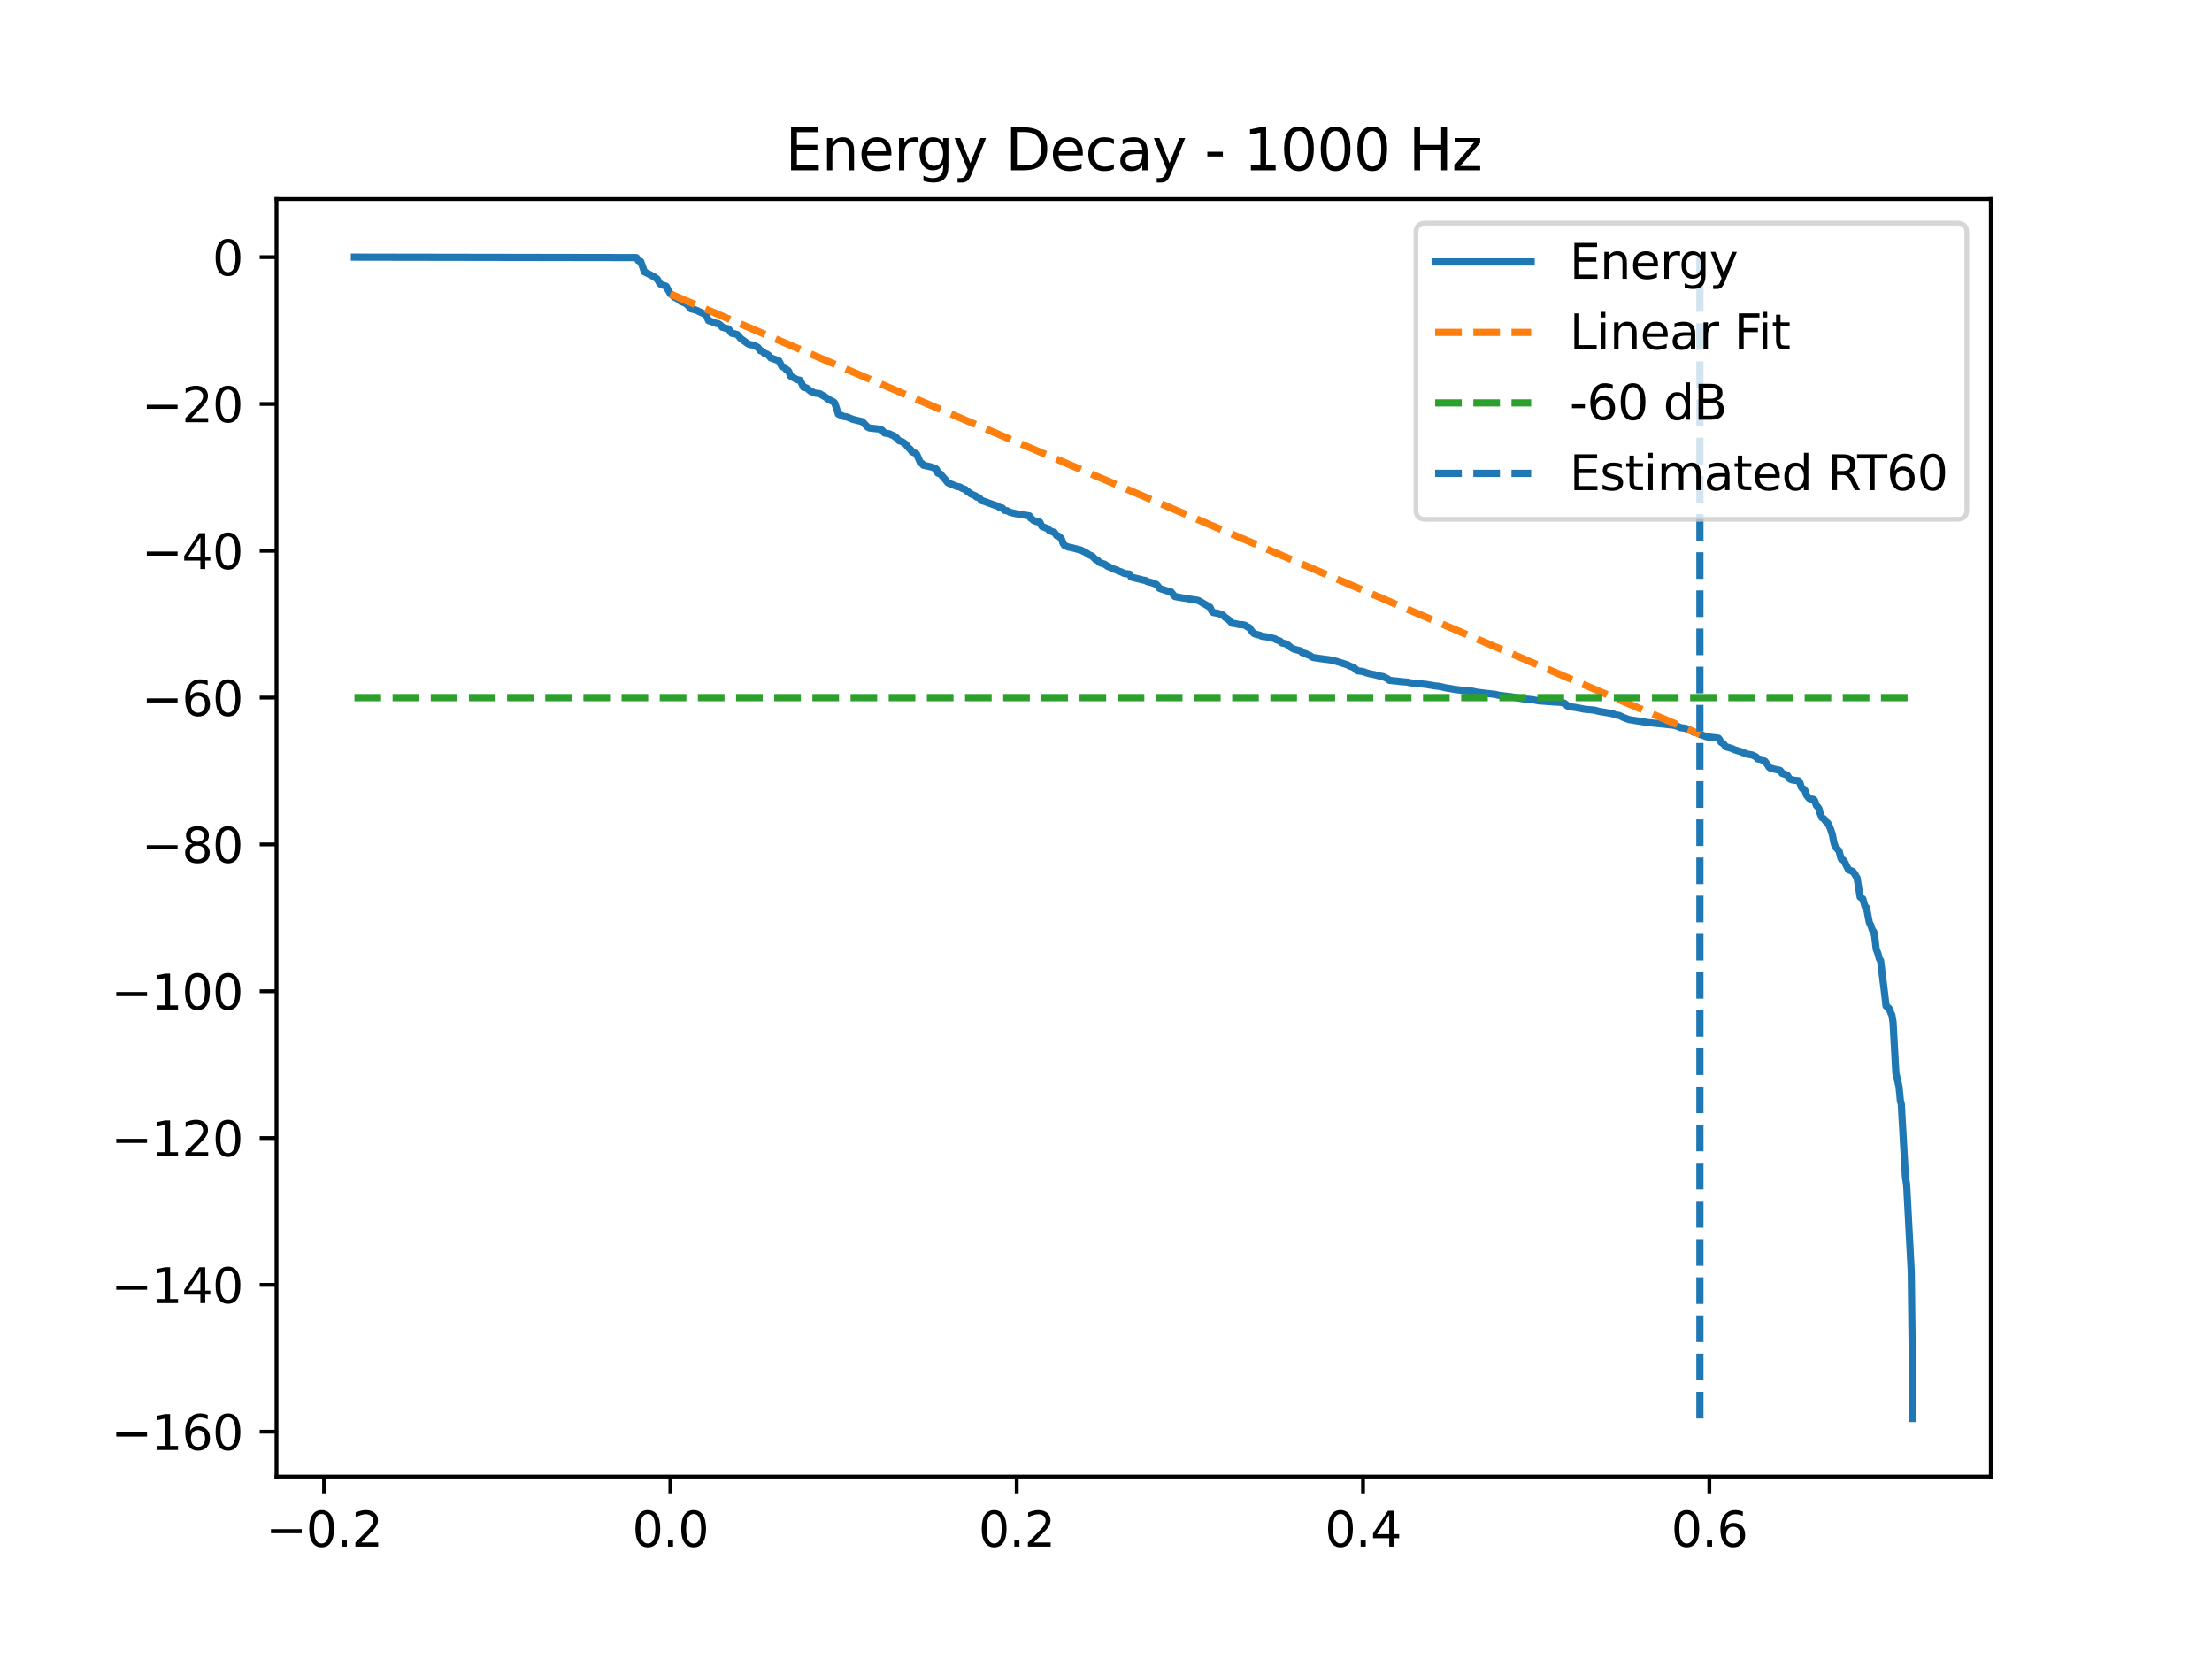 <?xml version="1.0" encoding="utf-8" standalone="no"?>
<!DOCTYPE svg PUBLIC "-//W3C//DTD SVG 1.1//EN"
  "http://www.w3.org/Graphics/SVG/1.1/DTD/svg11.dtd">
<svg xmlns:xlink="http://www.w3.org/1999/xlink" width="460.8pt" height="345.6pt" viewBox="0 0 460.8 345.6" xmlns="http://www.w3.org/2000/svg" version="1.1">
 <defs>
  <style type="text/css">*{stroke-linejoin: round; stroke-linecap: butt}</style>
 </defs>
 <g id="figure_1">
  <g id="patch_1">
   <path d="M 0 345.6 
L 460.8 345.6 
L 460.8 0 
L 0 0 
z
" style="fill: #ffffff"/>
  </g>
  <g id="axes_1">
   <g id="patch_2">
    <path d="M 57.6 307.584 
L 414.72 307.584 
L 414.72 41.472 
L 57.6 41.472 
z
" style="fill: #ffffff"/>
   </g>
   <g id="matplotlib.axis_1">
    <g id="xtick_1">
     <g id="line2d_1">
      <defs>
       <path id="m0df8a20356" d="M 0 0 
L 0 3.5 
" style="stroke: #000000; stroke-width: 0.8"/>
      </defs>
      <g>
       <use xlink:href="#m0df8a20356" x="67.505" y="307.584" style="stroke: #000000; stroke-width: 0.8"/>
      </g>
     </g>
     <g id="text_1">
      <!-- −0.2 -->
      <g transform="translate(55.364 322.182) scale(0.1 -0.1)">
       <defs>
        <path id="DejaVuSans-2212" d="M 678 2272 
L 4684 2272 
L 4684 1741 
L 678 1741 
L 678 2272 
z
" transform="scale(0.016)"/>
        <path id="DejaVuSans-30" d="M 2034 4250 
Q 1547 4250 1301 3770 
Q 1056 3291 1056 2328 
Q 1056 1369 1301 889 
Q 1547 409 2034 409 
Q 2525 409 2770 889 
Q 3016 1369 3016 2328 
Q 3016 3291 2770 3770 
Q 2525 4250 2034 4250 
z
M 2034 4750 
Q 2819 4750 3233 4129 
Q 3647 3509 3647 2328 
Q 3647 1150 3233 529 
Q 2819 -91 2034 -91 
Q 1250 -91 836 529 
Q 422 1150 422 2328 
Q 422 3509 836 4129 
Q 1250 4750 2034 4750 
z
" transform="scale(0.016)"/>
        <path id="DejaVuSans-2e" d="M 684 794 
L 1344 794 
L 1344 0 
L 684 0 
L 684 794 
z
" transform="scale(0.016)"/>
        <path id="DejaVuSans-32" d="M 1228 531 
L 3431 531 
L 3431 0 
L 469 0 
L 469 531 
Q 828 903 1448 1529 
Q 2069 2156 2228 2338 
Q 2531 2678 2651 2914 
Q 2772 3150 2772 3378 
Q 2772 3750 2511 3984 
Q 2250 4219 1831 4219 
Q 1534 4219 1204 4116 
Q 875 4013 500 3803 
L 500 4441 
Q 881 4594 1212 4672 
Q 1544 4750 1819 4750 
Q 2544 4750 2975 4387 
Q 3406 4025 3406 3419 
Q 3406 3131 3298 2873 
Q 3191 2616 2906 2266 
Q 2828 2175 2409 1742 
Q 1991 1309 1228 531 
z
" transform="scale(0.016)"/>
       </defs>
       <use xlink:href="#DejaVuSans-2212"/>
       <use xlink:href="#DejaVuSans-30" transform="translate(83.789 0)"/>
       <use xlink:href="#DejaVuSans-2e" transform="translate(147.412 0)"/>
       <use xlink:href="#DejaVuSans-32" transform="translate(179.199 0)"/>
      </g>
     </g>
    </g>
    <g id="xtick_2">
     <g id="line2d_2">
      <g>
       <use xlink:href="#m0df8a20356" x="139.65" y="307.584" style="stroke: #000000; stroke-width: 0.8"/>
      </g>
     </g>
     <g id="text_2">
      <!-- 0.0 -->
      <g transform="translate(131.699 322.182) scale(0.1 -0.1)">
       <use xlink:href="#DejaVuSans-30"/>
       <use xlink:href="#DejaVuSans-2e" transform="translate(63.623 0)"/>
       <use xlink:href="#DejaVuSans-30" transform="translate(95.41 0)"/>
      </g>
     </g>
    </g>
    <g id="xtick_3">
     <g id="line2d_3">
      <g>
       <use xlink:href="#m0df8a20356" x="211.796" y="307.584" style="stroke: #000000; stroke-width: 0.8"/>
      </g>
     </g>
     <g id="text_3">
      <!-- 0.2 -->
      <g transform="translate(203.844 322.182) scale(0.1 -0.1)">
       <use xlink:href="#DejaVuSans-30"/>
       <use xlink:href="#DejaVuSans-2e" transform="translate(63.623 0)"/>
       <use xlink:href="#DejaVuSans-32" transform="translate(95.41 0)"/>
      </g>
     </g>
    </g>
    <g id="xtick_4">
     <g id="line2d_4">
      <g>
       <use xlink:href="#m0df8a20356" x="283.941" y="307.584" style="stroke: #000000; stroke-width: 0.8"/>
      </g>
     </g>
     <g id="text_4">
      <!-- 0.4 -->
      <g transform="translate(275.99 322.182) scale(0.1 -0.1)">
       <defs>
        <path id="DejaVuSans-34" d="M 2419 4116 
L 825 1625 
L 2419 1625 
L 2419 4116 
z
M 2253 4666 
L 3047 4666 
L 3047 1625 
L 3713 1625 
L 3713 1100 
L 3047 1100 
L 3047 0 
L 2419 0 
L 2419 1100 
L 313 1100 
L 313 1709 
L 2253 4666 
z
" transform="scale(0.016)"/>
       </defs>
       <use xlink:href="#DejaVuSans-30"/>
       <use xlink:href="#DejaVuSans-2e" transform="translate(63.623 0)"/>
       <use xlink:href="#DejaVuSans-34" transform="translate(95.41 0)"/>
      </g>
     </g>
    </g>
    <g id="xtick_5">
     <g id="line2d_5">
      <g>
       <use xlink:href="#m0df8a20356" x="356.087" y="307.584" style="stroke: #000000; stroke-width: 0.8"/>
      </g>
     </g>
     <g id="text_5">
      <!-- 0.6 -->
      <g transform="translate(348.135 322.182) scale(0.1 -0.1)">
       <defs>
        <path id="DejaVuSans-36" d="M 2113 2584 
Q 1688 2584 1439 2293 
Q 1191 2003 1191 1497 
Q 1191 994 1439 701 
Q 1688 409 2113 409 
Q 2538 409 2786 701 
Q 3034 994 3034 1497 
Q 3034 2003 2786 2293 
Q 2538 2584 2113 2584 
z
M 3366 4563 
L 3366 3988 
Q 3128 4100 2886 4159 
Q 2644 4219 2406 4219 
Q 1781 4219 1451 3797 
Q 1122 3375 1075 2522 
Q 1259 2794 1537 2939 
Q 1816 3084 2150 3084 
Q 2853 3084 3261 2657 
Q 3669 2231 3669 1497 
Q 3669 778 3244 343 
Q 2819 -91 2113 -91 
Q 1303 -91 875 529 
Q 447 1150 447 2328 
Q 447 3434 972 4092 
Q 1497 4750 2381 4750 
Q 2619 4750 2861 4703 
Q 3103 4656 3366 4563 
z
" transform="scale(0.016)"/>
       </defs>
       <use xlink:href="#DejaVuSans-30"/>
       <use xlink:href="#DejaVuSans-2e" transform="translate(63.623 0)"/>
       <use xlink:href="#DejaVuSans-36" transform="translate(95.41 0)"/>
      </g>
     </g>
    </g>
   </g>
   <g id="matplotlib.axis_2">
    <g id="ytick_1">
     <g id="line2d_6">
      <defs>
       <path id="m61b5b9d5f4" d="M 0 0 
L -3.5 0 
" style="stroke: #000000; stroke-width: 0.8"/>
      </defs>
      <g>
       <use xlink:href="#m61b5b9d5f4" x="57.6" y="298.248" style="stroke: #000000; stroke-width: 0.8"/>
      </g>
     </g>
     <g id="text_6">
      <!-- −160 -->
      <g transform="translate(23.133 302.047) scale(0.1 -0.1)">
       <defs>
        <path id="DejaVuSans-31" d="M 794 531 
L 1825 531 
L 1825 4091 
L 703 3866 
L 703 4441 
L 1819 4666 
L 2450 4666 
L 2450 531 
L 3481 531 
L 3481 0 
L 794 0 
L 794 531 
z
" transform="scale(0.016)"/>
       </defs>
       <use xlink:href="#DejaVuSans-2212"/>
       <use xlink:href="#DejaVuSans-31" transform="translate(83.789 0)"/>
       <use xlink:href="#DejaVuSans-36" transform="translate(147.412 0)"/>
       <use xlink:href="#DejaVuSans-30" transform="translate(211.035 0)"/>
      </g>
     </g>
    </g>
    <g id="ytick_2">
     <g id="line2d_7">
      <g>
       <use xlink:href="#m61b5b9d5f4" x="57.6" y="267.663" style="stroke: #000000; stroke-width: 0.8"/>
      </g>
     </g>
     <g id="text_7">
      <!-- −140 -->
      <g transform="translate(23.133 271.462) scale(0.1 -0.1)">
       <use xlink:href="#DejaVuSans-2212"/>
       <use xlink:href="#DejaVuSans-31" transform="translate(83.789 0)"/>
       <use xlink:href="#DejaVuSans-34" transform="translate(147.412 0)"/>
       <use xlink:href="#DejaVuSans-30" transform="translate(211.035 0)"/>
      </g>
     </g>
    </g>
    <g id="ytick_3">
     <g id="line2d_8">
      <g>
       <use xlink:href="#m61b5b9d5f4" x="57.6" y="237.078" style="stroke: #000000; stroke-width: 0.8"/>
      </g>
     </g>
     <g id="text_8">
      <!-- −120 -->
      <g transform="translate(23.133 240.877) scale(0.1 -0.1)">
       <use xlink:href="#DejaVuSans-2212"/>
       <use xlink:href="#DejaVuSans-31" transform="translate(83.789 0)"/>
       <use xlink:href="#DejaVuSans-32" transform="translate(147.412 0)"/>
       <use xlink:href="#DejaVuSans-30" transform="translate(211.035 0)"/>
      </g>
     </g>
    </g>
    <g id="ytick_4">
     <g id="line2d_9">
      <g>
       <use xlink:href="#m61b5b9d5f4" x="57.6" y="206.493" style="stroke: #000000; stroke-width: 0.8"/>
      </g>
     </g>
     <g id="text_9">
      <!-- −100 -->
      <g transform="translate(23.133 210.292) scale(0.1 -0.1)">
       <use xlink:href="#DejaVuSans-2212"/>
       <use xlink:href="#DejaVuSans-31" transform="translate(83.789 0)"/>
       <use xlink:href="#DejaVuSans-30" transform="translate(147.412 0)"/>
       <use xlink:href="#DejaVuSans-30" transform="translate(211.035 0)"/>
      </g>
     </g>
    </g>
    <g id="ytick_5">
     <g id="line2d_10">
      <g>
       <use xlink:href="#m61b5b9d5f4" x="57.6" y="175.908" style="stroke: #000000; stroke-width: 0.8"/>
      </g>
     </g>
     <g id="text_10">
      <!-- −80 -->
      <g transform="translate(29.495 179.707) scale(0.1 -0.1)">
       <defs>
        <path id="DejaVuSans-38" d="M 2034 2216 
Q 1584 2216 1326 1975 
Q 1069 1734 1069 1313 
Q 1069 891 1326 650 
Q 1584 409 2034 409 
Q 2484 409 2743 651 
Q 3003 894 3003 1313 
Q 3003 1734 2745 1975 
Q 2488 2216 2034 2216 
z
M 1403 2484 
Q 997 2584 770 2862 
Q 544 3141 544 3541 
Q 544 4100 942 4425 
Q 1341 4750 2034 4750 
Q 2731 4750 3128 4425 
Q 3525 4100 3525 3541 
Q 3525 3141 3298 2862 
Q 3072 2584 2669 2484 
Q 3125 2378 3379 2068 
Q 3634 1759 3634 1313 
Q 3634 634 3220 271 
Q 2806 -91 2034 -91 
Q 1263 -91 848 271 
Q 434 634 434 1313 
Q 434 1759 690 2068 
Q 947 2378 1403 2484 
z
M 1172 3481 
Q 1172 3119 1398 2916 
Q 1625 2713 2034 2713 
Q 2441 2713 2670 2916 
Q 2900 3119 2900 3481 
Q 2900 3844 2670 4047 
Q 2441 4250 2034 4250 
Q 1625 4250 1398 4047 
Q 1172 3844 1172 3481 
z
" transform="scale(0.016)"/>
       </defs>
       <use xlink:href="#DejaVuSans-2212"/>
       <use xlink:href="#DejaVuSans-38" transform="translate(83.789 0)"/>
       <use xlink:href="#DejaVuSans-30" transform="translate(147.412 0)"/>
      </g>
     </g>
    </g>
    <g id="ytick_6">
     <g id="line2d_11">
      <g>
       <use xlink:href="#m61b5b9d5f4" x="57.6" y="145.323" style="stroke: #000000; stroke-width: 0.8"/>
      </g>
     </g>
     <g id="text_11">
      <!-- −60 -->
      <g transform="translate(29.495 149.122) scale(0.1 -0.1)">
       <use xlink:href="#DejaVuSans-2212"/>
       <use xlink:href="#DejaVuSans-36" transform="translate(83.789 0)"/>
       <use xlink:href="#DejaVuSans-30" transform="translate(147.412 0)"/>
      </g>
     </g>
    </g>
    <g id="ytick_7">
     <g id="line2d_12">
      <g>
       <use xlink:href="#m61b5b9d5f4" x="57.6" y="114.738" style="stroke: #000000; stroke-width: 0.8"/>
      </g>
     </g>
     <g id="text_12">
      <!-- −40 -->
      <g transform="translate(29.495 118.537) scale(0.1 -0.1)">
       <use xlink:href="#DejaVuSans-2212"/>
       <use xlink:href="#DejaVuSans-34" transform="translate(83.789 0)"/>
       <use xlink:href="#DejaVuSans-30" transform="translate(147.412 0)"/>
      </g>
     </g>
    </g>
    <g id="ytick_8">
     <g id="line2d_13">
      <g>
       <use xlink:href="#m61b5b9d5f4" x="57.6" y="84.153" style="stroke: #000000; stroke-width: 0.8"/>
      </g>
     </g>
     <g id="text_13">
      <!-- −20 -->
      <g transform="translate(29.495 87.952) scale(0.1 -0.1)">
       <use xlink:href="#DejaVuSans-2212"/>
       <use xlink:href="#DejaVuSans-32" transform="translate(83.789 0)"/>
       <use xlink:href="#DejaVuSans-30" transform="translate(147.412 0)"/>
      </g>
     </g>
    </g>
    <g id="ytick_9">
     <g id="line2d_14">
      <g>
       <use xlink:href="#m61b5b9d5f4" x="57.6" y="53.568" style="stroke: #000000; stroke-width: 0.8"/>
      </g>
     </g>
     <g id="text_14">
      <!-- 0 -->
      <g transform="translate(44.237 57.367) scale(0.1 -0.1)">
       <use xlink:href="#DejaVuSans-30"/>
      </g>
     </g>
    </g>
   </g>
   <g id="line2d_15">
    <path d="M 73.833 53.568 
L 132.564 53.664 
L 133 54.319 
L 133.48 54.491 
L 134.255 56.664 
L 134.548 56.778 
L 135.54 57.284 
L 135.72 57.407 
L 136.006 57.517 
L 136.562 57.872 
L 136.742 58.005 
L 136.9 58.106 
L 137.433 59.034 
L 137.546 59.147 
L 137.824 59.304 
L 138.628 59.578 
L 138.786 59.647 
L 138.869 59.761 
L 139.177 60.414 
L 139.275 60.527 
L 139.658 61.245 
L 139.823 61.33 
L 140.274 61.67 
L 140.462 61.918 
L 140.71 61.973 
L 140.823 62.079 
L 141.071 62.2 
L 141.582 62.514 
L 141.8 62.786 
L 142.221 62.929 
L 142.529 63.085 
L 142.709 63.145 
L 142.912 63.25 
L 143.4 63.715 
L 143.491 63.829 
L 143.942 64.341 
L 144.392 64.442 
L 144.858 64.551 
L 147.09 65.57 
L 147.609 66.798 
L 148 66.909 
L 149.104 67.342 
L 149.713 67.465 
L 150.239 67.855 
L 150.442 68.181 
L 150.75 68.241 
L 151.028 68.351 
L 151.457 68.43 
L 151.765 68.533 
L 152.441 69.436 
L 153.14 69.553 
L 153.629 69.715 
L 154.282 70.5 
L 155.68 71.525 
L 155.898 71.654 
L 156.191 71.781 
L 156.973 71.892 
L 157.905 72.38 
L 158.416 73.077 
L 158.664 73.108 
L 158.949 73.284 
L 159.212 73.605 
L 159.648 73.718 
L 159.889 73.869 
L 160.092 73.985 
L 160.535 74.535 
L 162.271 75.177 
L 162.872 76.348 
L 163.173 76.453 
L 163.346 76.495 
L 163.511 76.629 
L 163.752 76.973 
L 164.06 77.105 
L 164.293 77.333 
L 164.668 78.318 
L 165.938 79.033 
L 166.322 79.162 
L 166.577 79.192 
L 166.75 79.306 
L 167.381 80.688 
L 167.802 80.747 
L 168.073 80.85 
L 168.321 81.057 
L 168.629 81.302 
L 168.944 81.552 
L 169.305 81.667 
L 169.561 81.826 
L 169.846 81.892 
L 170.748 82.002 
L 172.236 82.894 
L 172.416 83.187 
L 172.732 83.253 
L 173.619 83.711 
L 173.867 83.934 
L 173.935 84.097 
L 174.648 86.272 
L 175.445 86.613 
L 175.701 86.734 
L 176.437 86.863 
L 177.73 87.374 
L 179.646 87.843 
L 180.683 88.929 
L 180.856 89.05 
L 181.134 89.162 
L 181.585 89.214 
L 183.336 89.404 
L 183.779 89.636 
L 184.245 90.2 
L 185.29 90.378 
L 185.793 90.634 
L 186.117 90.742 
L 186.485 91.048 
L 186.718 91.161 
L 187.116 91.652 
L 187.319 91.825 
L 187.792 91.939 
L 188.454 92.376 
L 188.747 92.617 
L 188.98 92.968 
L 189.078 93.078 
L 189.746 93.716 
L 189.987 94.12 
L 190.272 94.23 
L 190.513 94.339 
L 190.934 94.591 
L 191.745 96.401 
L 192.129 96.597 
L 192.362 96.913 
L 194.218 97.328 
L 195.052 97.724 
L 195.165 97.939 
L 195.383 98.563 
L 195.601 98.626 
L 195.909 98.741 
L 196.953 99.944 
L 197.044 100.051 
L 197.442 100.552 
L 197.855 100.747 
L 199.088 101.227 
L 199.268 101.319 
L 199.899 101.43 
L 200.508 101.76 
L 201.102 101.971 
L 201.38 102.297 
L 201.568 102.36 
L 202.244 102.881 
L 203.259 103.334 
L 203.439 103.553 
L 203.649 103.585 
L 204.01 103.707 
L 204.431 104.263 
L 204.807 104.377 
L 205.491 104.598 
L 205.761 104.73 
L 206.287 104.899 
L 206.61 105.014 
L 206.919 105.132 
L 207.768 105.412 
L 208.234 105.706 
L 208.782 105.817 
L 209.278 106.321 
L 209.955 106.437 
L 210.18 106.584 
L 210.398 106.718 
L 211.413 106.964 
L 214.434 107.466 
L 214.682 107.924 
L 214.885 108.034 
L 215.103 108.232 
L 215.336 108.443 
L 215.944 108.661 
L 216.606 108.772 
L 216.891 109.385 
L 217.072 109.68 
L 218.281 110.135 
L 218.552 110.482 
L 218.74 110.558 
L 219.319 110.803 
L 219.627 110.906 
L 220.145 111.596 
L 220.596 111.724 
L 221.024 112.127 
L 221.085 112.226 
L 221.46 113.187 
L 221.52 113.306 
L 221.716 113.595 
L 222.287 113.871 
L 222.49 113.959 
L 223.174 114.071 
L 224.474 114.419 
L 225.113 114.578 
L 225.887 114.953 
L 226.202 115.103 
L 226.533 115.326 
L 226.781 115.541 
L 227.488 115.82 
L 228.247 116.577 
L 228.652 116.712 
L 229.021 117.144 
L 229.269 117.258 
L 230.118 117.534 
L 230.343 117.685 
L 230.516 117.794 
L 230.742 117.984 
L 230.99 118.067 
L 232.117 118.588 
L 232.553 118.704 
L 232.898 118.905 
L 233.244 119.042 
L 233.627 119.16 
L 234.191 119.457 
L 235.281 119.586 
L 235.626 120.2 
L 235.987 120.31 
L 237.663 120.71 
L 237.964 120.813 
L 238.64 120.918 
L 238.896 121.115 
L 240.241 121.471 
L 240.549 121.622 
L 240.887 121.734 
L 241.21 122.082 
L 241.451 122.444 
L 241.548 122.559 
L 241.819 122.66 
L 242.15 122.776 
L 243.044 123.061 
L 243.45 123.184 
L 243.938 123.296 
L 244.464 123.93 
L 244.539 124.043 
L 244.757 124.264 
L 245.486 124.396 
L 246.411 124.565 
L 247.365 124.673 
L 247.696 124.777 
L 248.432 124.889 
L 249.439 125.036 
L 249.755 125.15 
L 252.077 126.508 
L 252.385 127.206 
L 252.468 127.319 
L 252.738 127.601 
L 253.745 127.772 
L 254.452 128.022 
L 254.752 128.12 
L 255.068 128.488 
L 255.767 128.982 
L 255.94 129.092 
L 256.443 129.615 
L 256.616 129.817 
L 257.285 129.911 
L 257.804 130.032 
L 258.037 130.09 
L 258.818 130.138 
L 259.359 130.246 
L 259.9 130.606 
L 260.178 130.706 
L 261.118 131.904 
L 261.486 132.087 
L 262.463 132.329 
L 262.786 132.524 
L 263.891 132.666 
L 265.567 133.063 
L 265.815 133.244 
L 266.378 133.449 
L 266.672 133.557 
L 266.95 133.872 
L 267.13 133.963 
L 267.844 134.106 
L 268.152 134.286 
L 268.355 134.392 
L 268.836 134.831 
L 269.084 134.963 
L 269.4 135.164 
L 269.88 135.309 
L 271.023 135.619 
L 271.241 135.94 
L 272.143 136.209 
L 272.368 136.392 
L 272.759 136.507 
L 272.977 136.619 
L 273.21 136.832 
L 273.638 136.987 
L 275.532 137.262 
L 275.863 137.314 
L 276.824 137.425 
L 277.501 137.548 
L 277.914 137.661 
L 278.192 137.718 
L 278.591 137.832 
L 279.019 137.967 
L 280.8 138.536 
L 281.101 138.742 
L 281.469 138.859 
L 281.957 139.036 
L 282.183 139.228 
L 282.446 139.424 
L 282.679 139.729 
L 283.566 139.843 
L 284.272 139.993 
L 284.543 140.135 
L 285.317 140.349 
L 286.331 140.546 
L 287.331 140.811 
L 288.18 140.955 
L 288.488 141.134 
L 288.969 141.342 
L 289.427 141.724 
L 290.998 141.89 
L 291.817 141.99 
L 293.223 142.102 
L 293.673 142.217 
L 294.62 142.328 
L 295.635 142.416 
L 297.348 142.61 
L 297.656 142.682 
L 298.446 142.794 
L 298.754 142.871 
L 299.866 142.981 
L 301.361 143.333 
L 302.151 143.442 
L 302.722 143.562 
L 305.104 143.878 
L 306.84 144.007 
L 307.449 144.169 
L 308.448 144.3 
L 311.575 144.665 
L 312.01 144.799 
L 312.86 144.922 
L 314.753 145.133 
L 317.173 145.564 
L 317.542 145.618 
L 319.127 145.733 
L 320.638 146.018 
L 321.036 146.037 
L 322.629 146.154 
L 323.313 146.205 
L 325.087 146.315 
L 325.868 146.473 
L 326.199 146.712 
L 326.47 147.041 
L 326.875 147.215 
L 327.822 147.328 
L 328.213 147.383 
L 328.912 147.506 
L 329.318 147.589 
L 329.836 147.7 
L 330.099 147.738 
L 332.204 147.944 
L 333 148.165 
L 335.743 148.642 
L 336.149 148.753 
L 336.42 148.908 
L 337.276 149.031 
L 337.84 149.285 
L 338.088 149.425 
L 339.388 149.915 
L 343.04 150.486 
L 343.341 150.532 
L 347.099 150.902 
L 347.362 150.947 
L 348.474 151.058 
L 349.083 151.174 
L 349.346 151.28 
L 349.721 151.394 
L 349.984 151.57 
L 350.428 151.629 
L 351.172 151.733 
L 351.653 152.066 
L 352.201 152.18 
L 352.472 152.294 
L 352.758 152.518 
L 353.321 152.632 
L 353.907 152.817 
L 354.148 152.992 
L 354.967 153.262 
L 355.208 153.376 
L 355.478 153.476 
L 356.853 153.644 
L 357.289 153.677 
L 357.981 153.786 
L 358.214 154.045 
L 358.484 154.585 
L 358.627 154.694 
L 358.995 154.916 
L 359.1 155.018 
L 359.378 155.39 
L 359.469 155.524 
L 359.634 155.591 
L 360.776 155.932 
L 361.017 156.039 
L 361.265 156.172 
L 362.64 156.584 
L 362.896 156.722 
L 363.812 157.017 
L 364.105 157.126 
L 364.992 157.27 
L 365.593 157.551 
L 365.841 157.679 
L 366.135 158.076 
L 366.811 158.195 
L 367.675 158.597 
L 368.269 159.393 
L 368.487 159.77 
L 368.6 159.898 
L 368.81 160.005 
L 369.208 160.114 
L 369.426 160.185 
L 370.801 160.487 
L 371.027 160.745 
L 371.237 161.112 
L 371.418 161.136 
L 371.666 161.247 
L 372.237 161.435 
L 372.357 161.542 
L 372.71 162.157 
L 373.011 162.364 
L 373.372 162.475 
L 373.732 162.535 
L 374.694 162.649 
L 374.912 162.946 
L 375.22 163.92 
L 375.483 164.297 
L 375.792 164.409 
L 376.04 164.733 
L 376.333 165.652 
L 376.445 165.77 
L 376.708 166.142 
L 376.949 166.368 
L 377.415 166.487 
L 377.783 166.534 
L 377.926 166.648 
L 378.016 166.781 
L 378.287 167.524 
L 378.369 167.783 
L 378.542 167.938 
L 378.925 168.462 
L 379.173 169.472 
L 379.233 169.567 
L 379.519 170.323 
L 379.932 170.535 
L 380.015 170.665 
L 380.293 171.051 
L 380.406 171.191 
L 380.729 171.423 
L 380.804 171.517 
L 381.142 172.262 
L 381.217 172.36 
L 381.563 173.426 
L 381.698 173.774 
L 381.992 175.347 
L 382.134 175.849 
L 382.307 176.31 
L 382.48 176.556 
L 382.923 177.049 
L 383.134 177.338 
L 383.209 177.647 
L 383.502 178.825 
L 383.592 178.939 
L 383.788 179.051 
L 383.991 179.172 
L 384.178 179.41 
L 384.787 180.629 
L 384.862 180.74 
L 385.073 181.206 
L 385.704 181.427 
L 385.975 181.539 
L 386.065 181.701 
L 386.335 181.999 
L 386.403 182.144 
L 386.621 182.504 
L 386.861 182.906 
L 387.5 186.879 
L 388.064 187.274 
L 388.507 188.845 
L 388.815 189.093 
L 389.221 191.187 
L 389.394 192.078 
L 389.574 192.543 
L 389.702 192.688 
L 390.055 193.772 
L 390.326 194.079 
L 390.544 195.135 
L 390.844 197.7 
L 391.137 198.472 
L 391.183 198.568 
L 391.491 199.735 
L 391.754 200.113 
L 392.618 207.142 
L 392.671 207.597 
L 392.896 209.581 
L 393.031 209.677 
L 393.204 209.779 
L 393.407 209.968 
L 393.542 210.096 
L 393.933 211.124 
L 394.113 211.432 
L 394.354 212.953 
L 394.94 223.518 
L 395.594 226.336 
L 395.722 227.621 
L 395.887 229.374 
L 396.067 229.892 
L 396.932 245.141 
L 397.127 246.486 
L 397.172 246.637 
L 397.27 248.294 
L 398.149 265.042 
L 398.472 291.958 
L 398.48 295.488 
L 398.48 295.488 
" clip-path="url(#p9b7f8fd441)" style="fill: none; stroke: #1f77b4; stroke-width: 1.5; stroke-linecap: square"/>
   </g>
   <g id="line2d_16">
    <path d="M 139.65 61.23 
L 354.118 152.969 
" clip-path="url(#p9b7f8fd441)" style="fill: none; stroke-dasharray: 5.55,2.4; stroke-dashoffset: 0; stroke: #ff7f0e; stroke-width: 1.5"/>
   </g>
   <g id="line2d_17">
    <path d="M 73.833 145.323 
L 398.487 145.323 
L 398.487 145.323 
" clip-path="url(#p9b7f8fd441)" style="fill: none; stroke-dasharray: 5.55,2.4; stroke-dashoffset: 0; stroke: #2ca02c; stroke-width: 1.5"/>
   </g>
   <g id="LineCollection_1">
    <path d="M 354.118 295.488 
L 354.118 53.568 
" clip-path="url(#p9b7f8fd441)" style="fill: none; stroke-dasharray: 5.55,2.4; stroke-dashoffset: 0; stroke: #1f77b4; stroke-width: 1.5"/>
   </g>
   <g id="patch_3">
    <path d="M 57.6 307.584 
L 57.6 41.472 
" style="fill: none; stroke: #000000; stroke-width: 0.8; stroke-linejoin: miter; stroke-linecap: square"/>
   </g>
   <g id="patch_4">
    <path d="M 414.72 307.584 
L 414.72 41.472 
" style="fill: none; stroke: #000000; stroke-width: 0.8; stroke-linejoin: miter; stroke-linecap: square"/>
   </g>
   <g id="patch_5">
    <path d="M 57.6 307.584 
L 414.72 307.584 
" style="fill: none; stroke: #000000; stroke-width: 0.8; stroke-linejoin: miter; stroke-linecap: square"/>
   </g>
   <g id="patch_6">
    <path d="M 57.6 41.472 
L 414.72 41.472 
" style="fill: none; stroke: #000000; stroke-width: 0.8; stroke-linejoin: miter; stroke-linecap: square"/>
   </g>
   <g id="text_15">
    <!-- Energy Decay - 1000 Hz -->
    <g transform="translate(163.59 35.472) scale(0.12 -0.12)">
     <defs>
      <path id="DejaVuSans-45" d="M 628 4666 
L 3578 4666 
L 3578 4134 
L 1259 4134 
L 1259 2753 
L 3481 2753 
L 3481 2222 
L 1259 2222 
L 1259 531 
L 3634 531 
L 3634 0 
L 628 0 
L 628 4666 
z
" transform="scale(0.016)"/>
      <path id="DejaVuSans-6e" d="M 3513 2113 
L 3513 0 
L 2938 0 
L 2938 2094 
Q 2938 2591 2744 2837 
Q 2550 3084 2163 3084 
Q 1697 3084 1428 2787 
Q 1159 2491 1159 1978 
L 1159 0 
L 581 0 
L 581 3500 
L 1159 3500 
L 1159 2956 
Q 1366 3272 1645 3428 
Q 1925 3584 2291 3584 
Q 2894 3584 3203 3211 
Q 3513 2838 3513 2113 
z
" transform="scale(0.016)"/>
      <path id="DejaVuSans-65" d="M 3597 1894 
L 3597 1613 
L 953 1613 
Q 991 1019 1311 708 
Q 1631 397 2203 397 
Q 2534 397 2845 478 
Q 3156 559 3463 722 
L 3463 178 
Q 3153 47 2828 -22 
Q 2503 -91 2169 -91 
Q 1331 -91 842 396 
Q 353 884 353 1716 
Q 353 2575 817 3079 
Q 1281 3584 2069 3584 
Q 2775 3584 3186 3129 
Q 3597 2675 3597 1894 
z
M 3022 2063 
Q 3016 2534 2758 2815 
Q 2500 3097 2075 3097 
Q 1594 3097 1305 2825 
Q 1016 2553 972 2059 
L 3022 2063 
z
" transform="scale(0.016)"/>
      <path id="DejaVuSans-72" d="M 2631 2963 
Q 2534 3019 2420 3045 
Q 2306 3072 2169 3072 
Q 1681 3072 1420 2755 
Q 1159 2438 1159 1844 
L 1159 0 
L 581 0 
L 581 3500 
L 1159 3500 
L 1159 2956 
Q 1341 3275 1631 3429 
Q 1922 3584 2338 3584 
Q 2397 3584 2469 3576 
Q 2541 3569 2628 3553 
L 2631 2963 
z
" transform="scale(0.016)"/>
      <path id="DejaVuSans-67" d="M 2906 1791 
Q 2906 2416 2648 2759 
Q 2391 3103 1925 3103 
Q 1463 3103 1205 2759 
Q 947 2416 947 1791 
Q 947 1169 1205 825 
Q 1463 481 1925 481 
Q 2391 481 2648 825 
Q 2906 1169 2906 1791 
z
M 3481 434 
Q 3481 -459 3084 -895 
Q 2688 -1331 1869 -1331 
Q 1566 -1331 1297 -1286 
Q 1028 -1241 775 -1147 
L 775 -588 
Q 1028 -725 1275 -790 
Q 1522 -856 1778 -856 
Q 2344 -856 2625 -561 
Q 2906 -266 2906 331 
L 2906 616 
Q 2728 306 2450 153 
Q 2172 0 1784 0 
Q 1141 0 747 490 
Q 353 981 353 1791 
Q 353 2603 747 3093 
Q 1141 3584 1784 3584 
Q 2172 3584 2450 3431 
Q 2728 3278 2906 2969 
L 2906 3500 
L 3481 3500 
L 3481 434 
z
" transform="scale(0.016)"/>
      <path id="DejaVuSans-79" d="M 2059 -325 
Q 1816 -950 1584 -1140 
Q 1353 -1331 966 -1331 
L 506 -1331 
L 506 -850 
L 844 -850 
Q 1081 -850 1212 -737 
Q 1344 -625 1503 -206 
L 1606 56 
L 191 3500 
L 800 3500 
L 1894 763 
L 2988 3500 
L 3597 3500 
L 2059 -325 
z
" transform="scale(0.016)"/>
      <path id="DejaVuSans-20" transform="scale(0.016)"/>
      <path id="DejaVuSans-44" d="M 1259 4147 
L 1259 519 
L 2022 519 
Q 2988 519 3436 956 
Q 3884 1394 3884 2338 
Q 3884 3275 3436 3711 
Q 2988 4147 2022 4147 
L 1259 4147 
z
M 628 4666 
L 1925 4666 
Q 3281 4666 3915 4102 
Q 4550 3538 4550 2338 
Q 4550 1131 3912 565 
Q 3275 0 1925 0 
L 628 0 
L 628 4666 
z
" transform="scale(0.016)"/>
      <path id="DejaVuSans-63" d="M 3122 3366 
L 3122 2828 
Q 2878 2963 2633 3030 
Q 2388 3097 2138 3097 
Q 1578 3097 1268 2742 
Q 959 2388 959 1747 
Q 959 1106 1268 751 
Q 1578 397 2138 397 
Q 2388 397 2633 464 
Q 2878 531 3122 666 
L 3122 134 
Q 2881 22 2623 -34 
Q 2366 -91 2075 -91 
Q 1284 -91 818 406 
Q 353 903 353 1747 
Q 353 2603 823 3093 
Q 1294 3584 2113 3584 
Q 2378 3584 2631 3529 
Q 2884 3475 3122 3366 
z
" transform="scale(0.016)"/>
      <path id="DejaVuSans-61" d="M 2194 1759 
Q 1497 1759 1228 1600 
Q 959 1441 959 1056 
Q 959 750 1161 570 
Q 1363 391 1709 391 
Q 2188 391 2477 730 
Q 2766 1069 2766 1631 
L 2766 1759 
L 2194 1759 
z
M 3341 1997 
L 3341 0 
L 2766 0 
L 2766 531 
Q 2569 213 2275 61 
Q 1981 -91 1556 -91 
Q 1019 -91 701 211 
Q 384 513 384 1019 
Q 384 1609 779 1909 
Q 1175 2209 1959 2209 
L 2766 2209 
L 2766 2266 
Q 2766 2663 2505 2880 
Q 2244 3097 1772 3097 
Q 1472 3097 1187 3025 
Q 903 2953 641 2809 
L 641 3341 
Q 956 3463 1253 3523 
Q 1550 3584 1831 3584 
Q 2591 3584 2966 3190 
Q 3341 2797 3341 1997 
z
" transform="scale(0.016)"/>
      <path id="DejaVuSans-2d" d="M 313 2009 
L 1997 2009 
L 1997 1497 
L 313 1497 
L 313 2009 
z
" transform="scale(0.016)"/>
      <path id="DejaVuSans-48" d="M 628 4666 
L 1259 4666 
L 1259 2753 
L 3553 2753 
L 3553 4666 
L 4184 4666 
L 4184 0 
L 3553 0 
L 3553 2222 
L 1259 2222 
L 1259 0 
L 628 0 
L 628 4666 
z
" transform="scale(0.016)"/>
      <path id="DejaVuSans-7a" d="M 353 3500 
L 3084 3500 
L 3084 2975 
L 922 459 
L 3084 459 
L 3084 0 
L 275 0 
L 275 525 
L 2438 3041 
L 353 3041 
L 353 3500 
z
" transform="scale(0.016)"/>
     </defs>
     <use xlink:href="#DejaVuSans-45"/>
     <use xlink:href="#DejaVuSans-6e" transform="translate(63.184 0)"/>
     <use xlink:href="#DejaVuSans-65" transform="translate(126.562 0)"/>
     <use xlink:href="#DejaVuSans-72" transform="translate(188.086 0)"/>
     <use xlink:href="#DejaVuSans-67" transform="translate(227.449 0)"/>
     <use xlink:href="#DejaVuSans-79" transform="translate(290.926 0)"/>
     <use xlink:href="#DejaVuSans-20" transform="translate(350.105 0)"/>
     <use xlink:href="#DejaVuSans-44" transform="translate(381.893 0)"/>
     <use xlink:href="#DejaVuSans-65" transform="translate(458.895 0)"/>
     <use xlink:href="#DejaVuSans-63" transform="translate(520.418 0)"/>
     <use xlink:href="#DejaVuSans-61" transform="translate(575.398 0)"/>
     <use xlink:href="#DejaVuSans-79" transform="translate(636.678 0)"/>
     <use xlink:href="#DejaVuSans-20" transform="translate(695.857 0)"/>
     <use xlink:href="#DejaVuSans-2d" transform="translate(727.645 0)"/>
     <use xlink:href="#DejaVuSans-20" transform="translate(763.729 0)"/>
     <use xlink:href="#DejaVuSans-31" transform="translate(795.516 0)"/>
     <use xlink:href="#DejaVuSans-30" transform="translate(859.139 0)"/>
     <use xlink:href="#DejaVuSans-30" transform="translate(922.762 0)"/>
     <use xlink:href="#DejaVuSans-30" transform="translate(986.385 0)"/>
     <use xlink:href="#DejaVuSans-20" transform="translate(1050.008 0)"/>
     <use xlink:href="#DejaVuSans-48" transform="translate(1081.795 0)"/>
     <use xlink:href="#DejaVuSans-7a" transform="translate(1156.99 0)"/>
    </g>
   </g>
   <g id="legend_1">
    <g id="patch_7">
     <path d="M 296.968 108.184 
L 407.72 108.184 
Q 409.72 108.184 409.72 106.184 
L 409.72 48.472 
Q 409.72 46.472 407.72 46.472 
L 296.968 46.472 
Q 294.968 46.472 294.968 48.472 
L 294.968 106.184 
Q 294.968 108.184 296.968 108.184 
z
" style="fill: #ffffff; opacity: 0.8; stroke: #cccccc; stroke-linejoin: miter"/>
    </g>
    <g id="line2d_18">
     <path d="M 298.968 54.57 
L 308.968 54.57 
L 318.968 54.57 
" style="fill: none; stroke: #1f77b4; stroke-width: 1.5; stroke-linecap: square"/>
    </g>
    <g id="text_16">
     <!-- Energy -->
     <g transform="translate(326.968 58.07) scale(0.1 -0.1)">
      <use xlink:href="#DejaVuSans-45"/>
      <use xlink:href="#DejaVuSans-6e" transform="translate(63.184 0)"/>
      <use xlink:href="#DejaVuSans-65" transform="translate(126.562 0)"/>
      <use xlink:href="#DejaVuSans-72" transform="translate(188.086 0)"/>
      <use xlink:href="#DejaVuSans-67" transform="translate(227.449 0)"/>
      <use xlink:href="#DejaVuSans-79" transform="translate(290.926 0)"/>
     </g>
    </g>
    <g id="line2d_19">
     <path d="M 298.968 69.249 
L 308.968 69.249 
L 318.968 69.249 
" style="fill: none; stroke-dasharray: 5.55,2.4; stroke-dashoffset: 0; stroke: #ff7f0e; stroke-width: 1.5"/>
    </g>
    <g id="text_17">
     <!-- Linear Fit -->
     <g transform="translate(326.968 72.749) scale(0.1 -0.1)">
      <defs>
       <path id="DejaVuSans-4c" d="M 628 4666 
L 1259 4666 
L 1259 531 
L 3531 531 
L 3531 0 
L 628 0 
L 628 4666 
z
" transform="scale(0.016)"/>
       <path id="DejaVuSans-69" d="M 603 3500 
L 1178 3500 
L 1178 0 
L 603 0 
L 603 3500 
z
M 603 4863 
L 1178 4863 
L 1178 4134 
L 603 4134 
L 603 4863 
z
" transform="scale(0.016)"/>
       <path id="DejaVuSans-46" d="M 628 4666 
L 3309 4666 
L 3309 4134 
L 1259 4134 
L 1259 2759 
L 3109 2759 
L 3109 2228 
L 1259 2228 
L 1259 0 
L 628 0 
L 628 4666 
z
" transform="scale(0.016)"/>
       <path id="DejaVuSans-74" d="M 1172 4494 
L 1172 3500 
L 2356 3500 
L 2356 3053 
L 1172 3053 
L 1172 1153 
Q 1172 725 1289 603 
Q 1406 481 1766 481 
L 2356 481 
L 2356 0 
L 1766 0 
Q 1100 0 847 248 
Q 594 497 594 1153 
L 594 3053 
L 172 3053 
L 172 3500 
L 594 3500 
L 594 4494 
L 1172 4494 
z
" transform="scale(0.016)"/>
      </defs>
      <use xlink:href="#DejaVuSans-4c"/>
      <use xlink:href="#DejaVuSans-69" transform="translate(55.713 0)"/>
      <use xlink:href="#DejaVuSans-6e" transform="translate(83.496 0)"/>
      <use xlink:href="#DejaVuSans-65" transform="translate(146.875 0)"/>
      <use xlink:href="#DejaVuSans-61" transform="translate(208.398 0)"/>
      <use xlink:href="#DejaVuSans-72" transform="translate(269.678 0)"/>
      <use xlink:href="#DejaVuSans-20" transform="translate(310.791 0)"/>
      <use xlink:href="#DejaVuSans-46" transform="translate(342.578 0)"/>
      <use xlink:href="#DejaVuSans-69" transform="translate(392.848 0)"/>
      <use xlink:href="#DejaVuSans-74" transform="translate(420.631 0)"/>
     </g>
    </g>
    <g id="line2d_20">
     <path d="M 298.968 83.927 
L 308.968 83.927 
L 318.968 83.927 
" style="fill: none; stroke-dasharray: 5.55,2.4; stroke-dashoffset: 0; stroke: #2ca02c; stroke-width: 1.5"/>
    </g>
    <g id="text_18">
     <!-- -60 dB -->
     <g transform="translate(326.968 87.427) scale(0.1 -0.1)">
      <defs>
       <path id="DejaVuSans-64" d="M 2906 2969 
L 2906 4863 
L 3481 4863 
L 3481 0 
L 2906 0 
L 2906 525 
Q 2725 213 2448 61 
Q 2172 -91 1784 -91 
Q 1150 -91 751 415 
Q 353 922 353 1747 
Q 353 2572 751 3078 
Q 1150 3584 1784 3584 
Q 2172 3584 2448 3432 
Q 2725 3281 2906 2969 
z
M 947 1747 
Q 947 1113 1208 752 
Q 1469 391 1925 391 
Q 2381 391 2643 752 
Q 2906 1113 2906 1747 
Q 2906 2381 2643 2742 
Q 2381 3103 1925 3103 
Q 1469 3103 1208 2742 
Q 947 2381 947 1747 
z
" transform="scale(0.016)"/>
       <path id="DejaVuSans-42" d="M 1259 2228 
L 1259 519 
L 2272 519 
Q 2781 519 3026 730 
Q 3272 941 3272 1375 
Q 3272 1813 3026 2020 
Q 2781 2228 2272 2228 
L 1259 2228 
z
M 1259 4147 
L 1259 2741 
L 2194 2741 
Q 2656 2741 2882 2914 
Q 3109 3088 3109 3444 
Q 3109 3797 2882 3972 
Q 2656 4147 2194 4147 
L 1259 4147 
z
M 628 4666 
L 2241 4666 
Q 2963 4666 3353 4366 
Q 3744 4066 3744 3513 
Q 3744 3084 3544 2831 
Q 3344 2578 2956 2516 
Q 3422 2416 3680 2098 
Q 3938 1781 3938 1306 
Q 3938 681 3513 340 
Q 3088 0 2303 0 
L 628 0 
L 628 4666 
z
" transform="scale(0.016)"/>
      </defs>
      <use xlink:href="#DejaVuSans-2d"/>
      <use xlink:href="#DejaVuSans-36" transform="translate(36.084 0)"/>
      <use xlink:href="#DejaVuSans-30" transform="translate(99.707 0)"/>
      <use xlink:href="#DejaVuSans-20" transform="translate(163.33 0)"/>
      <use xlink:href="#DejaVuSans-64" transform="translate(195.117 0)"/>
      <use xlink:href="#DejaVuSans-42" transform="translate(258.594 0)"/>
     </g>
    </g>
    <g id="line2d_21">
     <path d="M 298.968 98.605 
L 318.968 98.605 
" style="fill: none; stroke-dasharray: 5.55,2.4; stroke-dashoffset: 0; stroke: #1f77b4; stroke-width: 1.5"/>
    </g>
    <g id="text_19">
     <!-- Estimated RT60 -->
     <g transform="translate(326.968 102.105) scale(0.1 -0.1)">
      <defs>
       <path id="DejaVuSans-73" d="M 2834 3397 
L 2834 2853 
Q 2591 2978 2328 3040 
Q 2066 3103 1784 3103 
Q 1356 3103 1142 2972 
Q 928 2841 928 2578 
Q 928 2378 1081 2264 
Q 1234 2150 1697 2047 
L 1894 2003 
Q 2506 1872 2764 1633 
Q 3022 1394 3022 966 
Q 3022 478 2636 193 
Q 2250 -91 1575 -91 
Q 1294 -91 989 -36 
Q 684 19 347 128 
L 347 722 
Q 666 556 975 473 
Q 1284 391 1588 391 
Q 1994 391 2212 530 
Q 2431 669 2431 922 
Q 2431 1156 2273 1281 
Q 2116 1406 1581 1522 
L 1381 1569 
Q 847 1681 609 1914 
Q 372 2147 372 2553 
Q 372 3047 722 3315 
Q 1072 3584 1716 3584 
Q 2034 3584 2315 3537 
Q 2597 3491 2834 3397 
z
" transform="scale(0.016)"/>
       <path id="DejaVuSans-6d" d="M 3328 2828 
Q 3544 3216 3844 3400 
Q 4144 3584 4550 3584 
Q 5097 3584 5394 3201 
Q 5691 2819 5691 2113 
L 5691 0 
L 5113 0 
L 5113 2094 
Q 5113 2597 4934 2840 
Q 4756 3084 4391 3084 
Q 3944 3084 3684 2787 
Q 3425 2491 3425 1978 
L 3425 0 
L 2847 0 
L 2847 2094 
Q 2847 2600 2669 2842 
Q 2491 3084 2119 3084 
Q 1678 3084 1418 2786 
Q 1159 2488 1159 1978 
L 1159 0 
L 581 0 
L 581 3500 
L 1159 3500 
L 1159 2956 
Q 1356 3278 1631 3431 
Q 1906 3584 2284 3584 
Q 2666 3584 2933 3390 
Q 3200 3197 3328 2828 
z
" transform="scale(0.016)"/>
       <path id="DejaVuSans-52" d="M 2841 2188 
Q 3044 2119 3236 1894 
Q 3428 1669 3622 1275 
L 4263 0 
L 3584 0 
L 2988 1197 
Q 2756 1666 2539 1819 
Q 2322 1972 1947 1972 
L 1259 1972 
L 1259 0 
L 628 0 
L 628 4666 
L 2053 4666 
Q 2853 4666 3247 4331 
Q 3641 3997 3641 3322 
Q 3641 2881 3436 2590 
Q 3231 2300 2841 2188 
z
M 1259 4147 
L 1259 2491 
L 2053 2491 
Q 2509 2491 2742 2702 
Q 2975 2913 2975 3322 
Q 2975 3731 2742 3939 
Q 2509 4147 2053 4147 
L 1259 4147 
z
" transform="scale(0.016)"/>
       <path id="DejaVuSans-54" d="M -19 4666 
L 3928 4666 
L 3928 4134 
L 2272 4134 
L 2272 0 
L 1638 0 
L 1638 4134 
L -19 4134 
L -19 4666 
z
" transform="scale(0.016)"/>
      </defs>
      <use xlink:href="#DejaVuSans-45"/>
      <use xlink:href="#DejaVuSans-73" transform="translate(63.184 0)"/>
      <use xlink:href="#DejaVuSans-74" transform="translate(115.283 0)"/>
      <use xlink:href="#DejaVuSans-69" transform="translate(154.492 0)"/>
      <use xlink:href="#DejaVuSans-6d" transform="translate(182.275 0)"/>
      <use xlink:href="#DejaVuSans-61" transform="translate(279.688 0)"/>
      <use xlink:href="#DejaVuSans-74" transform="translate(340.967 0)"/>
      <use xlink:href="#DejaVuSans-65" transform="translate(380.176 0)"/>
      <use xlink:href="#DejaVuSans-64" transform="translate(441.699 0)"/>
      <use xlink:href="#DejaVuSans-20" transform="translate(505.176 0)"/>
      <use xlink:href="#DejaVuSans-52" transform="translate(536.963 0)"/>
      <use xlink:href="#DejaVuSans-54" transform="translate(599.195 0)"/>
      <use xlink:href="#DejaVuSans-36" transform="translate(660.279 0)"/>
      <use xlink:href="#DejaVuSans-30" transform="translate(723.902 0)"/>
     </g>
    </g>
   </g>
  </g>
 </g>
 <defs>
  <clipPath id="p9b7f8fd441">
   <rect x="57.6" y="41.472" width="357.12" height="266.112"/>
  </clipPath>
 </defs>
</svg>
